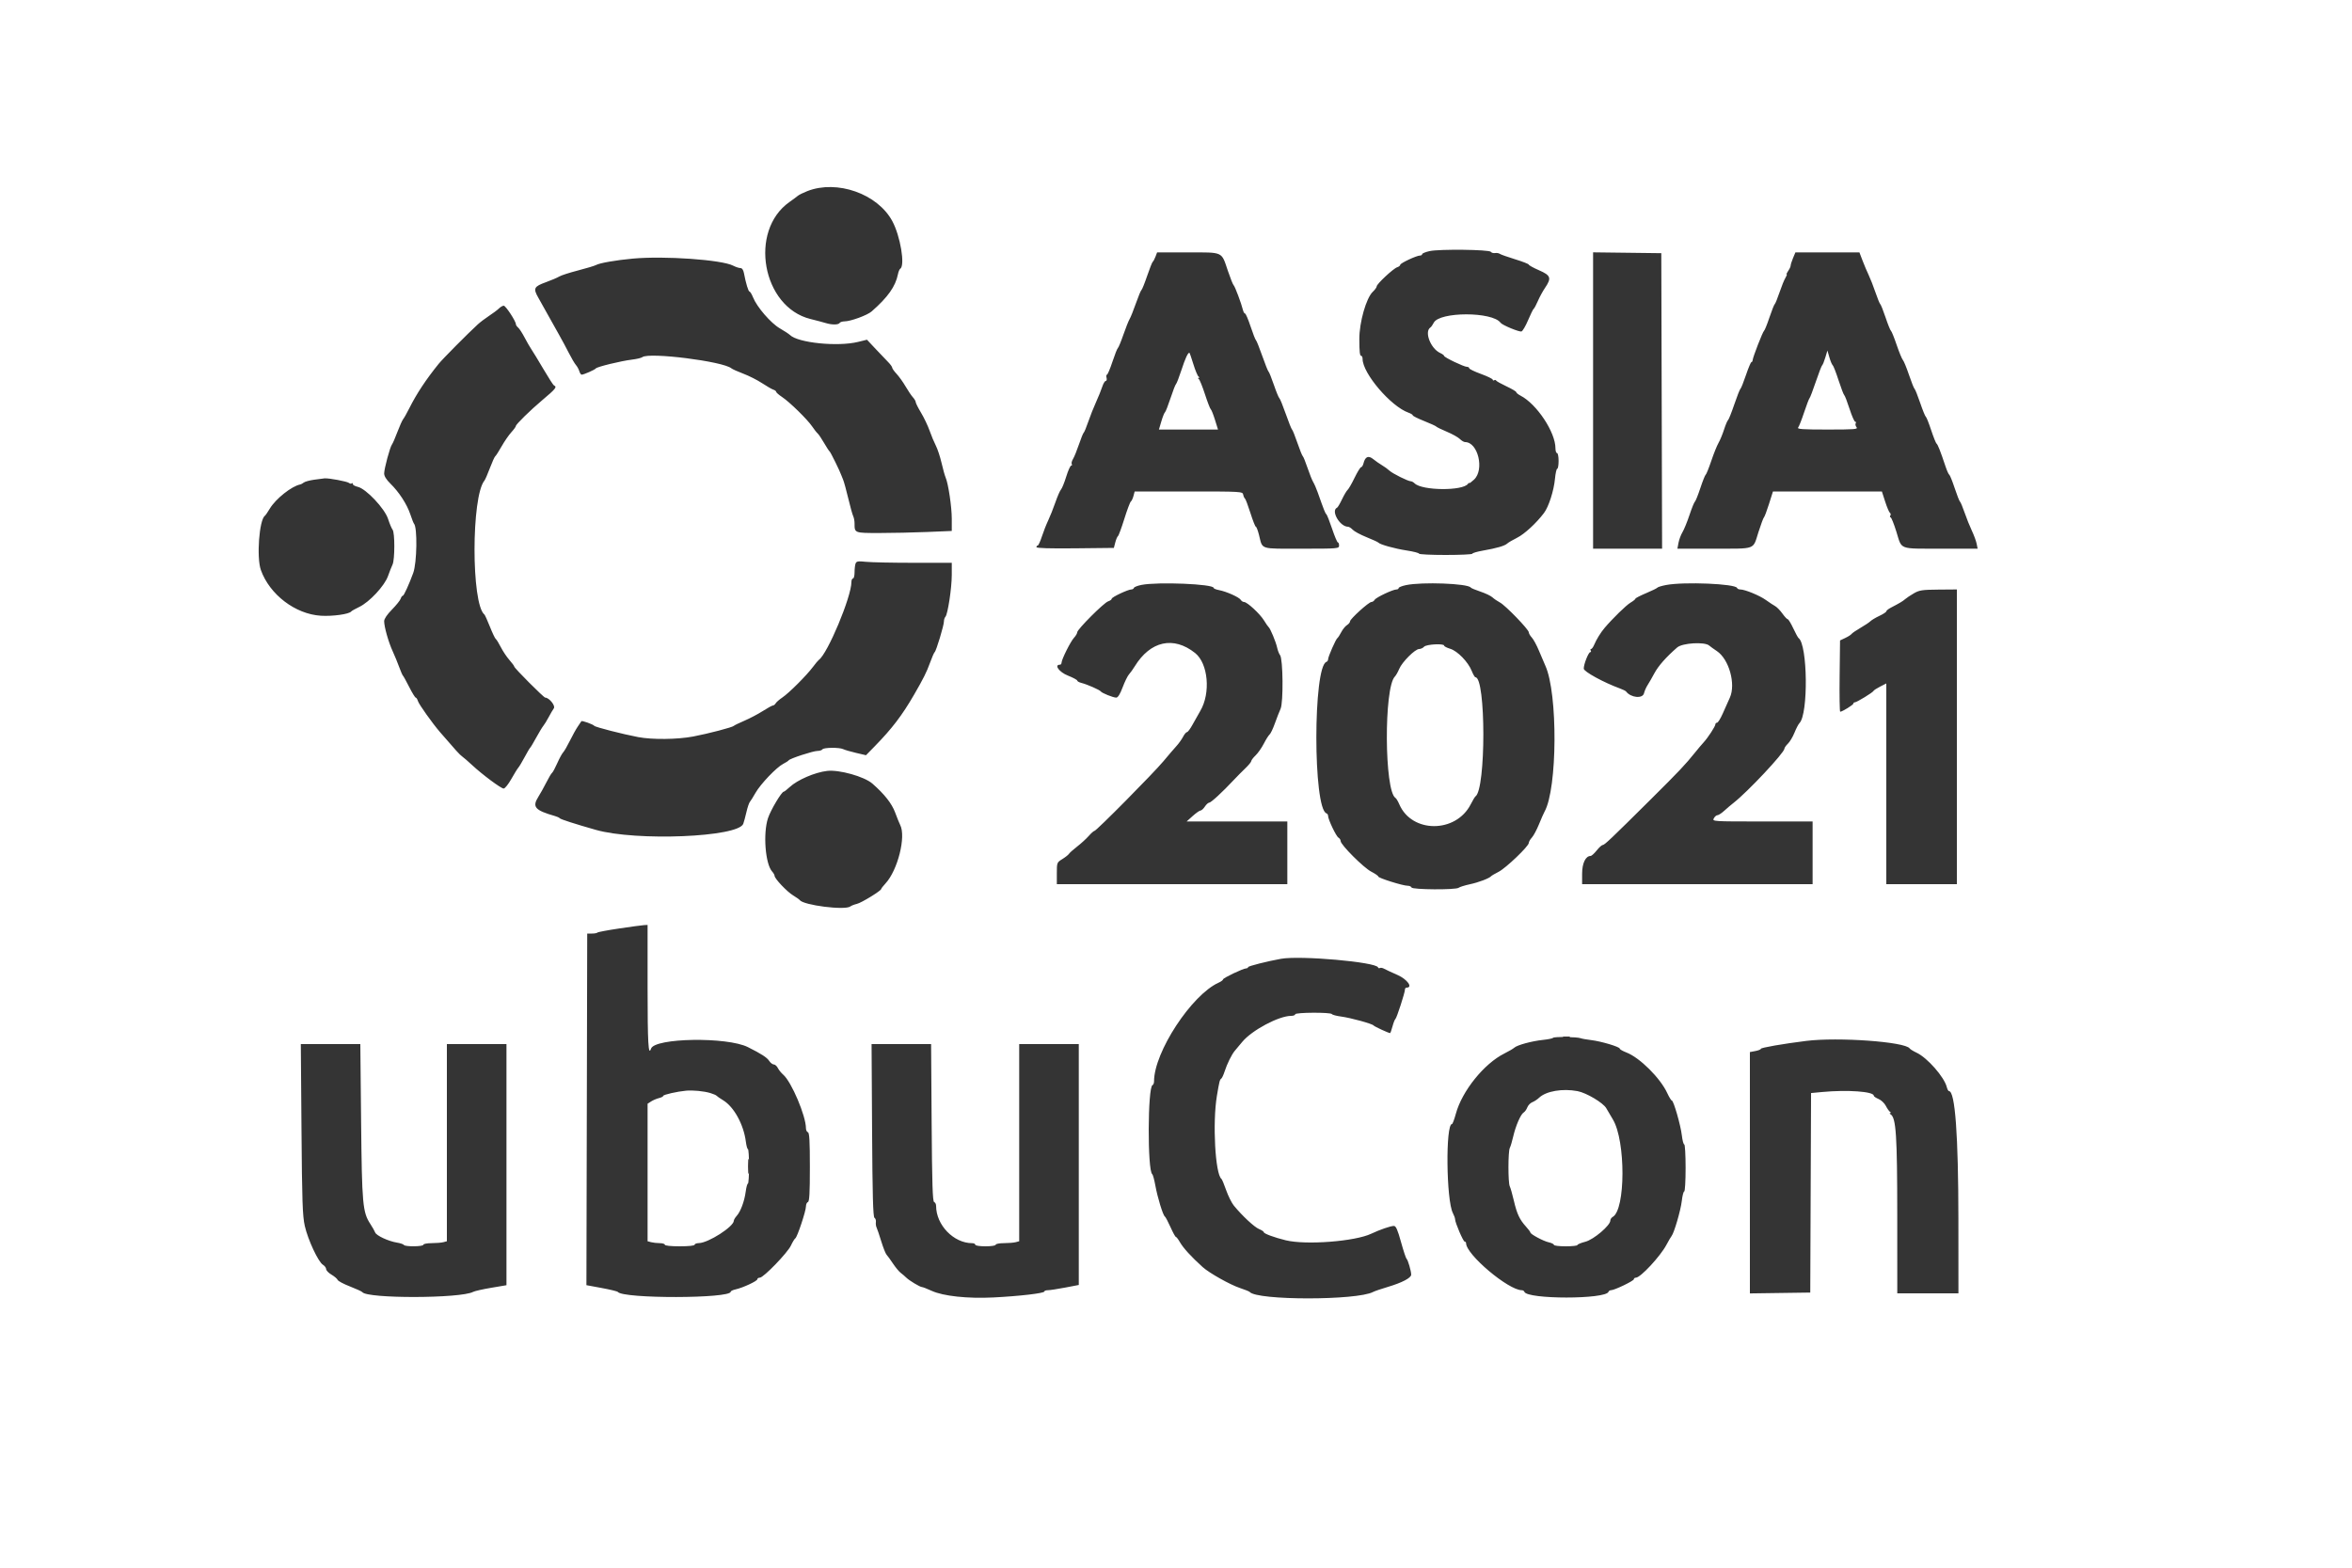 <svg xmlns="http://www.w3.org/2000/svg" xmlns:xlink="http://www.w3.org/1999/xlink" id="svg" width="400" height="266.667" version="1.1" viewBox="0 0 400 266.667"><g id="svgg"><path id="path0" fill="#343434" fill-rule="evenodd" stroke="none" d="M137.294 32.510 C 136.613 32.776,135.893 33.133,135.694 33.302 C 135.496 33.471,134.853 33.947,134.267 34.359 C 127.290 39.264,129.618 52.236,137.839 54.263 C 138.808 54.502,139.969 54.810,140.419 54.949 C 141.486 55.276,142.592 55.269,142.800 54.933 C 142.891 54.787,143.262 54.667,143.624 54.667 C 144.648 54.667,147.491 53.626,148.230 52.981 C 150.991 50.568,152.294 48.730,152.708 46.661 C 152.796 46.218,152.973 45.791,153.101 45.712 C 153.965 45.178,153.124 40.145,151.746 37.600 C 149.233 32.958,142.347 30.533,137.294 32.510 M243.133 42.712 C 242.437 42.866,241.867 43.098,241.867 43.229 C 241.867 43.360,241.702 43.467,241.500 43.467 C 240.911 43.467,238.133 44.769,238.133 45.045 C 238.133 45.184,237.901 45.371,237.617 45.461 C 236.963 45.669,234.133 48.308,234.133 48.710 C 234.133 48.875,233.832 49.293,233.464 49.639 C 232.354 50.680,231.170 54.839,231.179 57.667 C 231.185 59.879,231.260 60.533,231.505 60.533 C 231.631 60.533,231.733 60.770,231.733 61.059 C 231.733 63.507,236.543 69.140,239.533 70.194 C 239.937 70.336,240.267 70.541,240.267 70.650 C 240.267 70.759,241.137 71.194,242.200 71.616 C 243.263 72.038,244.193 72.464,244.267 72.562 C 244.340 72.660,245.153 73.056,246.073 73.443 C 246.992 73.829,247.982 74.382,248.273 74.673 C 248.563 74.963,248.965 75.200,249.166 75.200 C 251.359 75.200,252.484 79.902,250.692 81.577 C 250.238 82.001,249.865 82.269,249.863 82.174 C 249.860 82.078,249.770 82.130,249.663 82.290 C 248.823 83.531,241.841 83.476,240.581 82.219 C 240.387 82.025,240.099 81.867,239.940 81.867 C 239.472 81.867,236.811 80.542,236.294 80.052 C 236.031 79.803,235.468 79.394,235.042 79.143 C 234.615 78.892,233.942 78.423,233.546 78.100 C 232.723 77.431,232.175 77.666,231.888 78.811 C 231.797 79.172,231.615 79.467,231.484 79.467 C 231.352 79.467,230.852 80.277,230.372 81.267 C 229.892 82.257,229.358 83.187,229.184 83.333 C 229.011 83.480,228.584 84.200,228.235 84.933 C 227.886 85.667,227.509 86.307,227.397 86.357 C 226.283 86.850,227.859 89.598,229.256 89.600 C 229.434 89.600,229.794 89.829,230.056 90.110 C 230.319 90.390,231.373 90.958,232.400 91.372 C 233.427 91.786,234.327 92.198,234.400 92.287 C 234.678 92.623,237.174 93.322,239.213 93.634 C 240.379 93.813,241.333 94.058,241.333 94.179 C 241.333 94.301,243.373 94.400,245.867 94.400 C 248.360 94.400,250.400 94.304,250.400 94.188 C 250.400 94.071,251.210 93.833,252.200 93.659 C 254.563 93.244,255.902 92.854,256.331 92.457 C 256.523 92.279,257.277 91.837,258.007 91.474 C 259.255 90.854,261.275 88.995,262.581 87.264 C 263.387 86.197,264.261 83.472,264.451 81.437 C 264.539 80.500,264.713 79.733,264.839 79.733 C 264.964 79.733,265.067 79.133,265.067 78.400 C 265.067 77.667,264.947 77.067,264.800 77.067 C 264.653 77.067,264.533 76.703,264.533 76.258 C 264.533 73.522,261.363 68.737,258.600 67.301 C 258.197 67.091,257.867 66.825,257.867 66.709 C 257.867 66.593,257.117 66.146,256.200 65.716 C 255.283 65.285,254.493 64.843,254.444 64.732 C 254.395 64.621,254.245 64.598,254.111 64.681 C 253.976 64.764,253.867 64.720,253.867 64.585 C 253.867 64.449,252.967 64.010,251.867 63.609 C 250.767 63.207,249.867 62.771,249.867 62.640 C 249.867 62.508,249.692 62.400,249.479 62.400 C 248.967 62.400,245.600 60.787,245.600 60.542 C 245.600 60.438,245.304 60.217,244.942 60.052 C 243.305 59.307,242.190 56.412,243.266 55.703 C 243.403 55.613,243.656 55.255,243.829 54.909 C 244.783 52.995,253.842 52.992,255.200 54.905 C 255.483 55.304,258.408 56.514,258.761 56.378 C 258.966 56.299,259.471 55.432,259.884 54.451 C 260.296 53.470,260.724 52.604,260.833 52.528 C 260.943 52.452,261.264 51.852,261.546 51.195 C 261.827 50.538,262.375 49.533,262.762 48.963 C 263.898 47.290,263.746 46.847,261.733 45.970 C 260.780 45.554,260.000 45.125,260.000 45.016 C 260.000 44.907,258.950 44.495,257.667 44.101 C 256.383 43.708,255.209 43.291,255.058 43.175 C 254.906 43.059,254.546 43.000,254.258 43.044 C 253.969 43.088,253.650 42.995,253.547 42.836 C 253.297 42.447,244.797 42.346,243.133 42.712 M196.510 43.661 C 196.358 44.062,196.150 44.452,196.047 44.528 C 195.945 44.604,195.515 45.687,195.092 46.933 C 194.668 48.180,194.233 49.260,194.125 49.333 C 194.017 49.407,193.592 50.427,193.182 51.600 C 192.771 52.773,192.290 53.973,192.113 54.267 C 191.936 54.560,191.458 55.760,191.051 56.933 C 190.645 58.107,190.223 59.127,190.115 59.200 C 190.006 59.274,189.590 60.324,189.190 61.534 C 188.790 62.743,188.370 63.733,188.256 63.733 C 188.143 63.733,188.113 63.973,188.189 64.267 C 188.266 64.560,188.204 64.800,188.052 64.800 C 187.899 64.800,187.630 65.250,187.453 65.800 C 187.275 66.350,186.802 67.520,186.401 68.400 C 185.999 69.280,185.405 70.779,185.080 71.731 C 184.755 72.683,184.407 73.523,184.306 73.598 C 184.206 73.672,183.840 74.573,183.493 75.600 C 183.146 76.627,182.694 77.740,182.487 78.074 C 182.280 78.408,182.183 78.798,182.271 78.941 C 182.359 79.083,182.314 79.200,182.171 79.200 C 182.028 79.200,181.650 80.042,181.332 81.071 C 181.013 82.100,180.612 83.090,180.440 83.271 C 180.268 83.452,179.837 84.440,179.482 85.467 C 179.126 86.493,178.577 87.873,178.262 88.533 C 177.946 89.193,177.463 90.423,177.189 91.267 C 176.914 92.110,176.594 92.800,176.478 92.800 C 176.362 92.800,176.267 92.922,176.267 93.071 C 176.267 93.250,178.517 93.318,182.850 93.271 L 189.433 93.200 189.675 92.267 C 189.808 91.754,190.011 91.274,190.126 91.200 C 190.241 91.127,190.729 89.807,191.210 88.267 C 191.691 86.727,192.190 85.396,192.320 85.311 C 192.450 85.225,192.649 84.805,192.764 84.377 L 192.972 83.600 202.149 83.600 C 211.115 83.600,211.328 83.612,211.427 84.133 C 211.483 84.427,211.616 84.727,211.724 84.800 C 211.831 84.873,212.251 85.983,212.658 87.267 C 213.064 88.550,213.479 89.600,213.581 89.600 C 213.683 89.600,213.924 90.230,214.118 91.000 C 214.755 93.537,214.124 93.333,221.343 93.333 C 227.556 93.333,227.733 93.318,227.733 92.800 C 227.733 92.507,227.642 92.267,227.530 92.267 C 227.418 92.267,226.974 91.217,226.543 89.933 C 226.112 88.650,225.673 87.539,225.567 87.464 C 225.388 87.337,225.184 86.822,224.096 83.747 C 223.865 83.095,223.525 82.315,223.340 82.014 C 223.155 81.713,222.720 80.627,222.374 79.600 C 222.027 78.573,221.661 77.672,221.560 77.597 C 221.459 77.523,221.047 76.503,220.645 75.331 C 220.244 74.159,219.834 73.140,219.734 73.067 C 219.635 72.993,219.155 71.793,218.667 70.400 C 218.179 69.007,217.689 67.806,217.578 67.731 C 217.467 67.656,217.047 66.636,216.645 65.464 C 216.244 64.292,215.834 63.273,215.734 63.200 C 215.635 63.127,215.155 61.927,214.667 60.533 C 214.179 59.140,213.697 57.940,213.596 57.867 C 213.495 57.793,213.085 56.743,212.684 55.533 C 212.284 54.323,211.860 53.333,211.743 53.333 C 211.625 53.333,211.464 53.063,211.386 52.733 C 211.125 51.640,210.010 48.669,209.804 48.518 C 209.692 48.436,209.248 47.325,208.816 46.048 C 207.697 42.737,208.126 42.933,202.012 42.933 L 196.787 42.933 196.510 43.661 M270.933 68.128 L 270.933 93.333 276.801 93.333 L 282.669 93.333 282.601 68.200 L 282.533 43.067 276.733 42.995 L 270.933 42.923 270.933 68.128 M304.937 43.899 C 304.715 44.430,304.533 45.004,304.533 45.173 C 304.533 45.343,304.347 45.748,304.118 46.074 C 303.890 46.400,303.773 46.667,303.858 46.667 C 303.943 46.667,303.845 46.937,303.641 47.267 C 303.437 47.597,302.987 48.707,302.640 49.733 C 302.294 50.760,301.926 51.662,301.824 51.737 C 301.722 51.813,301.317 52.833,300.924 54.004 C 300.532 55.175,300.121 56.193,300.011 56.267 C 299.787 56.417,298.102 60.750,298.067 61.267 C 298.055 61.450,297.961 61.600,297.859 61.600 C 297.758 61.600,297.340 62.590,296.931 63.800 C 296.522 65.010,296.102 66.060,295.996 66.133 C 295.891 66.207,295.418 67.406,294.945 68.799 C 294.472 70.192,293.994 71.392,293.882 71.466 C 293.770 71.540,293.466 72.260,293.206 73.067 C 292.947 73.873,292.524 74.893,292.267 75.333 C 292.009 75.773,291.454 77.153,291.033 78.400 C 290.611 79.647,290.184 80.704,290.083 80.750 C 289.982 80.796,289.574 81.816,289.177 83.017 C 288.779 84.218,288.360 85.262,288.246 85.337 C 288.132 85.413,287.719 86.433,287.328 87.604 C 286.937 88.775,286.398 90.093,286.131 90.533 C 285.864 90.973,285.561 91.783,285.459 92.333 L 285.274 93.333 291.504 93.329 C 298.749 93.325,298.079 93.573,299.049 90.533 C 299.470 89.213,299.896 88.073,299.994 88.000 C 300.092 87.927,300.476 86.907,300.848 85.733 L 301.523 83.600 310.786 83.600 L 320.048 83.600 320.609 85.333 C 320.917 86.287,321.281 87.143,321.419 87.237 C 321.556 87.330,321.586 87.540,321.485 87.704 C 321.384 87.867,321.404 88.000,321.529 88.000 C 321.654 88.000,322.100 89.110,322.520 90.467 C 323.483 93.575,322.818 93.324,330.100 93.329 L 336.333 93.333 336.164 92.487 C 336.071 92.021,335.705 91.028,335.351 90.279 C 334.996 89.530,334.440 88.141,334.114 87.192 C 333.788 86.243,333.437 85.407,333.334 85.333 C 333.230 85.260,332.821 84.218,332.423 83.017 C 332.026 81.816,331.613 80.796,331.506 80.750 C 331.399 80.704,331.112 80.067,330.868 79.333 C 330.012 76.766,329.557 75.605,329.352 75.470 C 329.239 75.395,328.821 74.351,328.423 73.150 C 328.026 71.949,327.618 70.929,327.517 70.883 C 327.416 70.838,326.986 69.780,326.561 68.533 C 326.136 67.287,325.704 66.207,325.600 66.133 C 325.497 66.060,325.073 64.998,324.659 63.772 C 324.245 62.547,323.777 61.407,323.619 61.239 C 323.461 61.071,322.984 59.913,322.560 58.667 C 322.136 57.420,321.699 56.340,321.589 56.267 C 321.479 56.193,321.068 55.175,320.676 54.004 C 320.283 52.833,319.878 51.813,319.776 51.737 C 319.674 51.662,319.304 50.760,318.955 49.733 C 318.606 48.707,318.090 47.387,317.808 46.800 C 317.526 46.213,317.056 45.103,316.762 44.333 L 316.228 42.933 310.784 42.933 L 305.340 42.933 304.937 43.899 M107.600 43.991 C 104.753 44.253,101.975 44.739,101.368 45.080 C 101.129 45.215,99.756 45.629,98.317 46.001 C 96.878 46.372,95.438 46.837,95.117 47.034 C 94.796 47.230,93.772 47.667,92.842 48.004 C 90.798 48.745,90.648 49.048,91.547 50.635 C 91.930 51.312,92.699 52.685,93.255 53.686 C 93.812 54.686,94.651 56.186,95.121 57.019 C 95.591 57.852,96.331 59.233,96.766 60.088 C 97.201 60.943,97.732 61.843,97.947 62.088 C 98.161 62.333,98.419 62.803,98.520 63.133 C 98.620 63.463,98.800 63.733,98.919 63.733 C 99.275 63.733,101.190 62.889,101.333 62.669 C 101.510 62.398,105.610 61.398,107.467 61.173 C 108.273 61.076,109.074 60.885,109.245 60.750 C 110.350 59.878,122.946 61.460,124.380 62.650 C 124.561 62.800,125.481 63.214,126.425 63.569 C 127.369 63.924,128.799 64.648,129.602 65.177 C 130.405 65.705,131.273 66.205,131.531 66.287 C 131.789 66.369,132.000 66.532,132.000 66.649 C 132.000 66.766,132.450 67.161,133.000 67.527 C 134.289 68.383,137.301 71.330,138.117 72.533 C 138.465 73.047,138.890 73.587,139.061 73.733 C 139.232 73.880,139.718 74.600,140.140 75.333 C 140.562 76.067,140.996 76.729,141.104 76.806 C 141.258 76.914,142.861 80.177,143.067 80.800 C 143.092 80.873,143.236 81.233,143.388 81.600 C 143.541 81.967,143.936 83.407,144.268 84.800 C 144.599 86.193,144.975 87.542,145.102 87.796 C 145.229 88.051,145.333 88.611,145.333 89.041 C 145.333 90.680,145.298 90.667,149.562 90.666 C 151.710 90.665,155.357 90.587,157.667 90.491 L 161.867 90.317 161.867 88.254 C 161.867 86.214,161.271 82.230,160.812 81.200 C 160.681 80.907,160.372 79.797,160.125 78.733 C 159.878 77.670,159.442 76.350,159.156 75.800 C 158.871 75.250,158.393 74.108,158.096 73.262 C 157.798 72.416,157.145 71.043,156.644 70.211 C 156.143 69.379,155.733 68.564,155.733 68.399 C 155.733 68.235,155.520 67.868,155.259 67.584 C 154.998 67.299,154.436 66.467,154.009 65.733 C 153.583 65.000,152.897 64.040,152.485 63.600 C 152.073 63.160,151.735 62.685,151.735 62.543 C 151.734 62.402,151.433 61.982,151.066 61.610 C 150.699 61.238,149.734 60.225,148.922 59.360 L 147.446 57.787 145.923 58.160 C 142.466 59.008,135.717 58.323,134.350 56.986 C 134.157 56.798,133.382 56.289,132.626 55.855 C 131.115 54.988,128.734 52.237,128.077 50.600 C 127.856 50.050,127.584 49.600,127.472 49.600 C 127.275 49.600,126.855 48.217,126.522 46.467 C 126.415 45.902,126.203 45.599,125.912 45.598 C 125.667 45.597,125.118 45.415,124.692 45.193 C 122.751 44.181,112.992 43.494,107.600 43.991 M84.859 52.467 C 84.599 52.723,83.850 53.284,83.196 53.712 C 82.542 54.141,81.669 54.801,81.256 55.179 C 79.554 56.740,75.282 61.048,74.600 61.892 C 72.459 64.540,70.845 66.980,69.632 69.402 C 69.208 70.246,68.731 71.096,68.570 71.290 C 68.409 71.483,67.965 72.473,67.582 73.488 C 67.200 74.503,66.786 75.456,66.662 75.606 C 66.338 75.996,65.333 79.728,65.333 80.541 C 65.333 80.985,65.699 81.582,66.378 82.246 C 67.856 83.689,69.200 85.755,69.775 87.467 C 70.045 88.273,70.327 88.993,70.400 89.067 C 71.007 89.674,70.918 95.710,70.275 97.467 C 69.561 99.419,68.688 101.333,68.511 101.333 C 68.397 101.333,68.230 101.561,68.142 101.840 C 68.053 102.119,67.385 102.952,66.657 103.692 C 65.828 104.534,65.333 105.271,65.333 105.662 C 65.333 106.625,66.067 109.222,66.772 110.754 C 67.120 111.513,67.623 112.733,67.889 113.467 C 68.155 114.200,68.443 114.860,68.529 114.933 C 68.615 115.007,69.096 115.877,69.597 116.867 C 70.099 117.857,70.597 118.667,70.703 118.667 C 70.810 118.667,70.981 118.937,71.083 119.267 C 71.256 119.827,73.538 123.034,74.831 124.533 C 77.534 127.667,78.194 128.392,78.600 128.677 C 78.857 128.857,79.607 129.507,80.267 130.121 C 82.039 131.771,85.213 134.133,85.657 134.133 C 85.869 134.133,86.454 133.405,86.955 132.515 C 87.456 131.625,87.994 130.755,88.149 130.582 C 88.305 130.408,88.785 129.607,89.216 128.800 C 89.647 127.993,90.072 127.273,90.160 127.200 C 90.248 127.127,90.714 126.347,91.194 125.467 C 91.675 124.587,92.219 123.687,92.403 123.467 C 92.587 123.247,92.993 122.587,93.305 122.000 C 93.617 121.413,94.017 120.729,94.193 120.480 C 94.500 120.046,93.388 118.668,92.729 118.667 C 92.475 118.667,87.468 113.648,87.462 113.388 C 87.460 113.285,87.087 112.780,86.634 112.267 C 86.181 111.753,85.525 110.772,85.177 110.086 C 84.829 109.399,84.443 108.776,84.320 108.699 C 84.197 108.623,83.748 107.685,83.323 106.614 C 82.897 105.543,82.475 104.607,82.384 104.533 C 80.137 102.727,80.144 84.452,82.392 81.743 C 82.518 81.591,82.936 80.631,83.320 79.610 C 83.704 78.589,84.113 77.689,84.227 77.610 C 84.342 77.531,84.830 76.771,85.311 75.920 C 85.793 75.069,86.535 73.993,86.961 73.527 C 87.386 73.062,87.733 72.583,87.733 72.462 C 87.733 72.186,90.232 69.739,92.219 68.070 C 94.538 66.120,94.780 65.813,94.200 65.556 C 94.090 65.507,93.293 64.267,92.430 62.800 C 91.566 61.333,90.649 59.825,90.391 59.449 C 90.134 59.072,89.602 58.150,89.209 57.399 C 88.816 56.648,88.324 55.891,88.114 55.717 C 87.905 55.544,87.733 55.285,87.733 55.142 C 87.733 54.636,86.003 52.000,85.671 52.000 C 85.485 52.000,85.120 52.210,84.859 52.467 M311.678 62.116 C 311.797 62.199,312.244 63.347,312.673 64.667 C 313.101 65.987,313.539 67.130,313.645 67.207 C 313.752 67.284,314.157 68.334,314.546 69.540 C 314.935 70.747,315.369 71.733,315.509 71.733 C 315.650 71.733,315.687 71.859,315.593 72.012 C 315.498 72.165,315.566 72.465,315.743 72.678 C 316.023 73.016,315.380 73.067,310.800 73.067 C 306.622 73.067,305.590 72.998,305.804 72.733 C 305.953 72.550,306.413 71.380,306.827 70.133 C 307.242 68.887,307.654 67.807,307.744 67.733 C 307.834 67.660,308.314 66.400,308.811 64.933 C 309.307 63.467,309.795 62.207,309.894 62.133 C 309.993 62.060,310.234 61.466,310.429 60.812 L 310.784 59.625 311.123 60.795 C 311.309 61.439,311.559 62.033,311.678 62.116 M202.950 61.933 C 203.277 62.997,203.677 63.955,203.839 64.063 C 204.009 64.176,204.021 64.262,203.867 64.267 C 203.695 64.272,203.698 64.345,203.874 64.471 C 204.025 64.579,204.499 65.747,204.927 67.067 C 205.356 68.387,205.798 69.531,205.909 69.609 C 206.021 69.688,206.345 70.498,206.628 71.409 L 207.144 73.067 202.120 73.067 L 197.095 73.067 197.510 71.667 C 197.738 70.897,198.014 70.207,198.123 70.133 C 198.232 70.060,198.656 68.980,199.067 67.733 C 199.477 66.487,199.897 65.407,200.000 65.333 C 200.103 65.260,200.521 64.180,200.929 62.933 C 201.581 60.943,202.014 60.000,202.277 60.000 C 202.320 60.000,202.623 60.870,202.950 61.933 M53.395 81.605 C 52.622 81.717,51.842 81.932,51.662 82.082 C 51.481 82.232,51.213 82.378,51.067 82.406 C 49.608 82.686,46.886 84.848,45.886 86.518 C 45.531 87.113,45.155 87.660,45.051 87.733 C 44.081 88.420,43.607 94.831,44.368 96.966 C 45.854 101.136,50.223 104.465,54.564 104.736 C 56.578 104.861,59.395 104.466,59.733 104.010 C 59.807 103.911,60.420 103.565,61.097 103.242 C 62.826 102.416,65.392 99.663,65.983 98.000 C 66.243 97.267,66.594 96.378,66.762 96.026 C 67.156 95.196,67.162 90.601,66.769 90.108 C 66.605 89.902,66.257 89.073,65.997 88.267 C 65.421 86.486,62.234 83.115,60.835 82.808 C 60.376 82.707,60.000 82.494,60.000 82.334 C 60.000 82.175,59.921 82.123,59.825 82.220 C 59.728 82.316,59.514 82.283,59.349 82.146 C 59.045 81.894,55.936 81.311,55.200 81.369 C 54.980 81.386,54.168 81.492,53.395 81.605 M145.508 95.855 C 145.412 96.105,145.333 96.780,145.333 97.355 C 145.333 97.930,145.213 98.400,145.067 98.400 C 144.920 98.400,144.800 98.670,144.800 99.000 C 144.799 101.526,140.744 111.213,139.253 112.251 C 139.135 112.333,138.685 112.873,138.253 113.450 C 137.160 114.910,134.199 117.872,133.071 118.632 C 132.555 118.980,132.037 119.430,131.920 119.632 C 131.803 119.835,131.595 120.000,131.459 120.000 C 131.322 120.000,130.549 120.423,129.741 120.940 C 128.933 121.457,127.521 122.201,126.603 122.594 C 125.685 122.987,124.873 123.381,124.800 123.469 C 124.598 123.711,120.427 124.804,117.867 125.285 C 115.167 125.792,110.939 125.835,108.533 125.381 C 105.931 124.889,101.218 123.680,101.067 123.464 C 100.891 123.216,98.968 122.530,98.872 122.682 C 98.832 122.747,98.553 123.160,98.254 123.600 C 97.954 124.040,97.355 125.120,96.922 126.000 C 96.489 126.880,95.975 127.768,95.780 127.974 C 95.584 128.179,95.129 129.015,94.768 129.831 C 94.407 130.647,94.012 131.379,93.891 131.458 C 93.769 131.536,93.338 132.258,92.932 133.063 C 92.526 133.868,91.910 134.975,91.564 135.524 C 90.467 137.261,90.959 137.832,94.400 138.815 C 94.767 138.919,95.127 139.088,95.200 139.190 C 95.324 139.361,97.821 140.164,101.333 141.162 C 108.214 143.117,125.546 142.406,126.405 140.133 C 126.516 139.840,126.757 138.947,126.941 138.148 C 127.125 137.350,127.387 136.570,127.522 136.415 C 127.657 136.260,128.090 135.566,128.484 134.872 C 129.337 133.368,132.053 130.522,133.190 129.940 C 133.636 129.712,134.060 129.438,134.133 129.332 C 134.347 129.021,138.292 127.733,139.029 127.733 C 139.399 127.733,139.776 127.613,139.867 127.467 C 140.069 127.139,142.766 127.113,143.404 127.432 C 143.658 127.560,144.634 127.844,145.571 128.065 L 147.276 128.465 148.771 126.935 C 151.712 123.928,153.422 121.684,155.464 118.154 C 157.039 115.432,157.594 114.321,158.142 112.800 C 158.485 111.847,158.851 111.007,158.955 110.933 C 159.211 110.753,160.533 106.373,160.533 105.706 C 160.533 105.413,160.645 105.059,160.782 104.920 C 161.184 104.510,161.865 100.038,161.866 97.800 L 161.867 95.733 155.372 95.733 C 151.801 95.733,148.159 95.658,147.281 95.566 C 145.924 95.425,145.657 95.468,145.508 95.855 M194.134 99.493 C 193.475 99.622,192.895 99.849,192.845 99.997 C 192.796 100.145,192.600 100.267,192.411 100.267 C 191.838 100.267,189.067 101.575,189.067 101.845 C 189.067 101.984,188.797 102.182,188.467 102.286 C 187.749 102.511,183.200 107.062,183.200 107.555 C 183.200 107.744,182.954 108.163,182.654 108.485 C 182.066 109.116,180.534 112.186,180.534 112.733 C 180.533 112.917,180.413 113.067,180.267 113.067 C 179.216 113.067,180.127 114.326,181.600 114.911 C 182.480 115.261,183.200 115.647,183.200 115.768 C 183.200 115.890,183.530 116.072,183.933 116.173 C 184.887 116.412,187.029 117.352,187.200 117.608 C 187.391 117.893,189.318 118.667,189.833 118.665 C 190.122 118.664,190.486 118.082,190.922 116.922 C 191.283 115.965,191.767 114.975,191.997 114.724 C 192.228 114.472,192.676 113.847,192.992 113.333 C 195.646 109.023,199.582 108.157,203.246 111.077 C 205.476 112.854,205.926 117.890,204.128 120.933 C 203.781 121.520,203.188 122.570,202.811 123.267 C 202.433 123.963,202.009 124.533,201.869 124.533 C 201.729 124.533,201.429 124.891,201.202 125.329 C 200.976 125.766,200.463 126.483,200.062 126.921 C 199.661 127.359,198.673 128.512,197.867 129.481 C 196.180 131.508,186.455 141.333,186.135 141.333 C 186.018 141.333,185.578 141.723,185.157 142.200 C 184.736 142.677,183.853 143.483,183.196 143.993 C 182.538 144.502,181.909 145.063,181.798 145.239 C 181.687 145.415,181.177 145.818,180.665 146.134 C 179.746 146.702,179.733 146.735,179.733 148.555 L 179.733 150.400 199.333 150.400 L 218.933 150.400 218.933 145.067 L 218.933 139.733 210.371 139.733 L 201.808 139.733 202.837 138.806 C 203.403 138.296,204.003 137.876,204.169 137.873 C 204.336 137.869,204.669 137.567,204.909 137.200 C 205.149 136.833,205.482 136.533,205.649 136.533 C 205.949 136.533,207.911 134.722,209.818 132.685 C 210.358 132.108,211.250 131.205,211.800 130.679 C 212.350 130.152,212.800 129.604,212.800 129.460 C 212.800 129.316,213.130 128.883,213.533 128.497 C 213.937 128.111,214.567 127.212,214.933 126.498 C 215.300 125.785,215.744 125.081,215.920 124.934 C 216.095 124.787,216.496 123.947,216.810 123.067 C 217.123 122.187,217.562 121.062,217.785 120.567 C 218.276 119.476,218.204 112.067,217.697 111.440 C 217.531 111.235,217.309 110.664,217.203 110.172 C 216.996 109.201,216.033 106.882,215.748 106.667 C 215.651 106.593,215.301 106.087,214.969 105.541 C 214.288 104.420,212.106 102.400,211.576 102.400 C 211.384 102.400,211.131 102.237,211.013 102.037 C 210.752 101.592,208.576 100.616,207.322 100.380 C 206.815 100.285,206.400 100.115,206.400 100.003 C 206.400 99.339,196.929 98.946,194.134 99.493 M239.133 99.527 C 238.437 99.672,237.867 99.898,237.867 100.029 C 237.867 100.160,237.702 100.267,237.500 100.267 C 236.883 100.267,234.014 101.625,233.787 102.025 C 233.669 102.231,233.420 102.400,233.232 102.400 C 232.784 102.400,229.600 105.286,229.600 105.692 C 229.600 105.864,229.364 106.153,229.075 106.333 C 228.786 106.513,228.350 107.052,228.105 107.530 C 227.859 108.009,227.567 108.460,227.455 108.533 C 227.184 108.711,225.867 111.706,225.867 112.144 C 225.867 112.334,225.743 112.530,225.591 112.581 C 223.295 113.346,223.296 137.588,225.593 138.353 C 225.743 138.403,225.867 138.600,225.867 138.789 C 225.867 139.389,227.233 142.257,227.625 142.480 C 227.831 142.597,228.000 142.862,228.000 143.067 C 228.000 143.693,231.907 147.602,233.194 148.264 C 233.857 148.605,234.400 148.981,234.400 149.100 C 234.400 149.356,238.576 150.667,239.392 150.667 C 239.702 150.667,240.000 150.801,240.055 150.964 C 240.181 151.342,247.572 151.390,248.060 151.015 C 248.247 150.872,249.116 150.600,249.992 150.412 C 251.496 150.088,253.306 149.397,253.600 149.036 C 253.673 148.946,254.241 148.614,254.862 148.299 C 256.101 147.671,260.000 143.940,260.000 143.383 C 260.000 143.191,260.233 142.783,260.519 142.477 C 260.804 142.171,261.347 141.158,261.725 140.227 C 262.104 139.295,262.533 138.321,262.679 138.062 C 264.868 134.169,264.956 117.932,262.813 113.233 C 262.604 112.775,262.119 111.638,261.735 110.706 C 261.351 109.775,260.804 108.762,260.519 108.456 C 260.233 108.150,260.000 107.746,260.000 107.559 C 260.000 107.082,256.030 102.977,255.092 102.484 C 254.666 102.260,254.093 101.868,253.819 101.613 C 253.545 101.358,252.634 100.921,251.794 100.642 C 250.954 100.364,250.200 100.046,250.120 99.938 C 249.608 99.249,241.857 98.959,239.133 99.527 M283.339 99.513 C 282.609 99.652,281.949 99.853,281.872 99.959 C 281.796 100.064,280.923 100.491,279.933 100.906 C 278.943 101.321,278.133 101.741,278.133 101.839 C 278.133 101.938,277.757 102.241,277.296 102.513 C 276.562 102.947,274.259 105.194,272.875 106.827 C 272.228 107.591,271.492 108.783,271.123 109.667 C 270.954 110.070,270.716 110.400,270.592 110.400 C 270.469 110.400,270.443 110.520,270.533 110.667 C 270.624 110.813,270.587 110.933,270.452 110.933 C 270.150 110.933,269.329 113.020,269.346 113.742 C 269.358 114.247,272.729 116.093,275.467 117.095 C 275.980 117.283,276.460 117.516,276.533 117.614 C 277.335 118.684,279.353 118.895,279.589 117.933 C 279.688 117.530,279.965 116.900,280.204 116.533 C 280.443 116.167,280.965 115.258,281.363 114.515 C 282.034 113.263,283.361 111.761,285.234 110.135 C 286.118 109.367,289.897 109.138,290.673 109.805 C 290.890 109.990,291.472 110.410,291.968 110.738 C 294.051 112.115,295.241 116.366,294.190 118.677 C 293.893 119.331,293.345 120.557,292.973 121.400 C 292.601 122.243,292.169 122.933,292.015 122.933 C 291.860 122.933,291.733 123.056,291.733 123.206 C 291.733 123.540,290.461 125.494,289.733 126.278 C 289.440 126.593,288.780 127.375,288.267 128.015 C 286.618 130.069,285.557 131.191,280.800 135.916 C 273.929 142.740,272.884 143.733,272.572 143.733 C 272.417 143.733,271.954 144.153,271.545 144.667 C 271.135 145.180,270.671 145.600,270.513 145.600 C 269.660 145.600,269.067 146.839,269.067 148.617 L 269.067 150.400 288.667 150.400 L 308.267 150.400 308.267 145.067 L 308.267 139.733 299.724 139.733 C 291.264 139.733,291.184 139.728,291.467 139.200 C 291.624 138.907,291.901 138.667,292.083 138.667 C 292.265 138.667,292.786 138.327,293.240 137.913 C 293.694 137.498,294.410 136.890,294.833 136.561 C 297.219 134.700,303.460 128.046,303.471 127.351 C 303.474 127.194,303.744 126.809,304.071 126.493 C 304.399 126.178,304.900 125.338,305.185 124.627 C 305.470 123.915,305.852 123.183,306.034 122.999 C 307.557 121.457,307.428 109.641,305.876 108.533 C 305.773 108.460,305.365 107.710,304.970 106.867 C 304.575 106.023,304.154 105.333,304.035 105.333 C 303.916 105.333,303.510 104.900,303.133 104.370 C 302.756 103.840,302.200 103.270,301.898 103.103 C 301.596 102.936,300.884 102.466,300.315 102.058 C 299.249 101.294,296.751 100.267,295.959 100.267 C 295.713 100.267,295.471 100.153,295.422 100.015 C 295.168 99.295,286.391 98.931,283.339 99.513 M325.467 100.938 C 324.880 101.280,324.224 101.719,324.008 101.913 C 323.631 102.254,323.096 102.573,321.533 103.389 C 321.130 103.600,320.800 103.870,320.800 103.990 C 320.800 104.110,320.275 104.455,319.633 104.756 C 318.992 105.058,318.302 105.469,318.100 105.670 C 317.898 105.871,317.133 106.381,316.400 106.805 C 315.667 107.228,314.985 107.693,314.886 107.838 C 314.787 107.983,314.307 108.290,313.820 108.520 L 312.933 108.938 312.862 115.002 C 312.822 118.338,312.866 121.067,312.959 121.067 C 313.300 121.067,315.200 119.895,315.200 119.684 C 315.200 119.565,315.312 119.467,315.449 119.467 C 315.772 119.467,318.505 117.797,318.625 117.526 C 318.675 117.412,319.185 117.080,319.758 116.787 L 320.800 116.256 320.800 133.328 L 320.800 150.400 326.800 150.400 L 332.800 150.400 332.800 125.333 L 332.800 100.267 329.667 100.292 C 326.895 100.314,326.410 100.389,325.467 100.938 M245.600 109.824 C 245.600 109.948,246.065 110.188,246.633 110.359 C 247.872 110.730,249.680 112.591,250.295 114.127 C 250.531 114.717,250.812 115.200,250.919 115.200 C 252.711 115.200,252.724 134.242,250.933 135.467 C 250.826 135.540,250.464 136.140,250.130 136.800 C 247.615 141.760,240.094 141.765,237.975 136.809 C 237.757 136.301,237.465 135.815,237.326 135.728 C 235.430 134.557,235.344 116.961,237.224 115.081 C 237.409 114.896,237.742 114.309,237.964 113.778 C 238.456 112.601,240.660 110.400,241.347 110.400 C 241.621 110.400,242.000 110.225,242.189 110.010 C 242.562 109.588,245.600 109.422,245.600 109.824 M140.667 131.134 C 138.583 131.374,135.600 132.665,134.289 133.894 C 133.837 134.317,133.388 134.665,133.293 134.665 C 132.926 134.668,131.064 137.796,130.610 139.173 C 129.750 141.779,130.153 146.963,131.316 148.248 C 131.546 148.501,131.733 148.832,131.733 148.983 C 131.733 149.452,133.830 151.668,134.874 152.302 C 135.420 152.634,135.928 152.992,136.003 153.099 C 136.629 153.987,143.731 154.884,144.619 154.187 C 144.792 154.051,145.293 153.855,145.733 153.752 C 146.520 153.567,149.867 151.511,149.867 151.213 C 149.867 151.130,150.196 150.706,150.598 150.272 C 152.674 148.034,154.114 142.295,153.093 140.330 C 152.960 140.075,152.572 139.116,152.231 138.200 C 151.658 136.664,150.415 135.086,148.367 133.295 C 146.992 132.092,142.730 130.896,140.667 131.134 M105.333 157.931 C 103.353 158.225,101.673 158.541,101.600 158.633 C 101.527 158.725,101.107 158.800,100.667 158.800 L 99.867 158.800 99.799 188.705 L 99.731 218.610 102.332 219.092 C 103.763 219.357,104.993 219.656,105.067 219.757 C 105.925 220.936,124.267 220.905,124.267 219.724 C 124.267 219.606,124.640 219.427,125.096 219.327 C 126.345 219.052,128.800 217.910,128.800 217.603 C 128.800 217.455,128.992 217.333,129.227 217.333 C 129.850 217.333,133.930 213.115,134.513 211.867 C 134.788 211.280,135.124 210.727,135.261 210.638 C 135.597 210.418,137.067 206.000,137.067 205.209 C 137.067 204.862,137.217 204.528,137.400 204.467 C 137.653 204.382,137.733 202.954,137.733 198.533 C 137.733 194.112,137.653 192.684,137.400 192.600 C 137.217 192.539,137.067 192.237,137.067 191.928 C 137.067 189.825,134.608 184.024,133.198 182.800 C 132.860 182.507,132.448 181.997,132.282 181.667 C 132.117 181.337,131.808 181.067,131.597 181.067 C 131.385 181.067,131.031 180.790,130.809 180.451 C 130.433 179.877,129.483 179.264,127.195 178.117 C 123.649 176.340,111.332 176.537,110.718 178.380 C 110.266 179.736,110.133 177.385,110.133 168.000 L 110.133 157.333 109.533 157.364 C 109.203 157.382,107.313 157.636,105.333 157.931 M217.867 163.092 C 215.575 163.500,212.267 164.337,212.267 164.508 C 212.267 164.620,212.117 164.716,211.933 164.723 C 211.392 164.742,208.000 166.358,208.000 166.597 C 208.000 166.718,207.670 166.964,207.267 167.144 C 202.666 169.202,196.267 178.966,196.267 183.928 C 196.267 184.237,196.152 184.529,196.012 184.578 C 195.178 184.869,195.128 199.146,195.958 199.723 C 196.072 199.802,196.308 200.662,196.483 201.634 C 196.851 203.677,197.778 206.710,198.100 206.922 C 198.221 207.001,198.654 207.817,199.063 208.733 C 199.472 209.650,199.884 210.400,199.979 210.400 C 200.074 210.400,200.375 210.790,200.647 211.267 C 201.231 212.288,202.567 213.754,204.532 215.531 C 205.642 216.535,209.201 218.536,210.849 219.083 C 211.702 219.366,212.460 219.671,212.533 219.761 C 213.729 221.222,230.788 221.223,233.523 219.762 C 233.785 219.622,234.900 219.241,236.000 218.915 C 238.447 218.189,240.000 217.374,239.999 216.818 C 239.996 216.203,239.438 214.288,239.216 214.133 C 239.110 214.060,238.683 212.770,238.266 211.267 C 237.684 209.166,237.404 208.533,237.055 208.533 C 236.504 208.533,234.654 209.170,233.200 209.860 C 230.436 211.171,222.097 211.811,218.667 210.976 C 216.720 210.502,214.933 209.842,214.933 209.596 C 214.933 209.487,214.566 209.246,214.116 209.060 C 213.323 208.731,211.246 206.797,209.845 205.083 C 209.466 204.619,208.875 203.436,208.532 202.453 C 208.188 201.471,207.828 200.607,207.730 200.533 C 206.671 199.736,206.191 190.966,206.956 186.400 C 207.365 183.963,207.445 183.645,207.688 183.486 C 207.817 183.402,208.076 182.853,208.264 182.267 C 208.681 180.964,209.486 179.336,210.016 178.722 C 210.232 178.472,210.791 177.803,211.258 177.237 C 212.901 175.245,217.493 172.800,219.592 172.800 C 219.963 172.800,220.267 172.680,220.267 172.533 C 220.267 172.202,226.307 172.168,226.512 172.498 C 226.590 172.626,227.287 172.812,228.061 172.914 C 229.690 173.127,233.402 174.146,233.605 174.436 C 233.728 174.611,236.156 175.733,236.412 175.733 C 236.467 175.733,236.650 175.223,236.817 174.600 C 236.985 173.977,237.209 173.407,237.315 173.333 C 237.532 173.183,238.936 168.848,238.935 168.333 C 238.934 168.150,239.053 168.000,239.200 168.000 C 240.350 168.000,239.338 166.577,237.667 165.843 C 236.677 165.408,235.652 164.932,235.389 164.784 C 235.127 164.636,234.807 164.580,234.679 164.659 C 234.550 164.739,234.405 164.690,234.356 164.552 C 234.032 163.642,221.173 162.503,217.867 163.092 M264.131 176.537 C 264.068 176.639,263.285 176.799,262.390 176.892 C 260.496 177.090,258.016 177.767,257.527 178.219 C 257.339 178.392,256.589 178.830,255.860 179.193 C 252.404 180.911,248.641 185.583,247.592 189.458 C 247.333 190.416,247.037 191.200,246.934 191.200 C 245.826 191.200,245.957 204.179,247.088 206.346 C 247.294 206.743,247.464 207.215,247.465 207.397 C 247.468 207.980,248.848 211.200,249.095 211.200 C 249.226 211.200,249.333 211.323,249.333 211.472 C 249.333 213.395,256.532 219.467,258.811 219.467 C 259.000 219.467,259.196 219.587,259.244 219.733 C 259.679 221.038,273.121 221.038,273.556 219.733 C 273.604 219.587,273.798 219.467,273.985 219.467 C 274.566 219.467,277.867 217.877,277.867 217.597 C 277.867 217.452,278.025 217.333,278.218 217.333 C 278.996 217.333,282.380 213.688,283.415 211.733 C 283.765 211.073,284.152 210.410,284.276 210.260 C 284.714 209.724,285.841 205.861,286.020 204.277 C 286.120 203.391,286.307 202.667,286.434 202.667 C 286.562 202.667,286.667 200.867,286.667 198.667 C 286.667 196.467,286.563 194.667,286.437 194.667 C 286.310 194.667,286.127 193.977,286.029 193.133 C 285.830 191.409,284.620 187.200,284.323 187.200 C 284.217 187.200,283.867 186.630,283.545 185.933 C 282.361 183.374,278.866 179.900,276.600 179.029 C 275.977 178.790,275.467 178.495,275.467 178.374 C 275.467 178.068,272.293 177.119,270.603 176.921 C 269.831 176.831,269.020 176.686,268.800 176.599 C 268.219 176.371,264.267 176.317,264.131 176.537 M307.170 177.062 C 303.240 177.553,299.467 178.209,299.467 178.402 C 299.467 178.515,299.047 178.686,298.533 178.782 L 297.600 178.958 297.600 199.485 L 297.600 220.012 302.733 219.939 L 307.867 219.867 307.935 202.898 L 308.004 185.929 309.937 185.748 C 314.206 185.348,318.667 185.670,318.667 186.378 C 318.667 186.501,319.032 186.753,319.479 186.939 C 319.926 187.124,320.483 187.648,320.716 188.104 C 320.950 188.560,321.274 189.021,321.437 189.129 C 321.607 189.242,321.620 189.329,321.467 189.333 C 321.320 189.338,321.352 189.438,321.537 189.555 C 322.462 190.142,322.657 193.129,322.662 206.733 L 322.667 220.000 327.867 220.000 L 333.067 220.000 333.060 207.400 C 333.052 193.069,332.502 185.600,331.456 185.600 C 331.347 185.600,331.180 185.290,331.085 184.911 C 330.656 183.202,327.776 179.923,325.949 179.065 C 325.390 178.803,324.861 178.476,324.772 178.340 C 324.035 177.211,312.617 176.382,307.170 177.062 M51.273 192.067 C 51.369 204.375,51.453 206.832,51.835 208.533 C 52.359 210.869,54.126 214.652,54.917 215.136 C 55.219 215.320,55.467 215.654,55.467 215.878 C 55.467 216.102,55.876 216.526,56.376 216.821 C 56.876 217.116,57.347 217.518,57.422 217.714 C 57.498 217.910,58.438 218.410,59.513 218.826 C 60.587 219.242,61.534 219.676,61.615 219.791 C 62.424 220.923,78.372 220.886,80.473 219.747 C 80.726 219.610,82.103 219.299,83.533 219.057 L 86.133 218.617 86.133 198.109 L 86.133 177.600 81.067 177.600 L 76.000 177.600 76.000 194.369 L 76.000 211.138 75.400 211.299 C 75.070 211.387,74.170 211.461,73.400 211.463 C 72.630 211.465,72.000 211.587,72.000 211.733 C 72.000 212.060,68.889 212.093,68.688 211.768 C 68.610 211.641,68.081 211.463,67.515 211.372 C 66.068 211.141,64.000 210.180,63.803 209.647 C 63.712 209.401,63.345 208.752,62.987 208.205 C 61.673 206.197,61.554 204.877,61.412 190.733 L 61.280 177.600 56.220 177.600 L 51.160 177.600 51.273 192.067 M148.313 192.277 C 148.378 203.287,148.480 207.002,148.719 207.150 C 148.894 207.258,149.002 207.584,148.959 207.873 C 148.916 208.163,148.970 208.580,149.078 208.800 C 149.186 209.020,149.544 210.077,149.873 211.150 C 150.202 212.222,150.605 213.242,150.769 213.416 C 150.933 213.591,151.427 214.273,151.867 214.933 C 152.307 215.593,152.899 216.306,153.184 216.517 C 153.468 216.728,153.889 217.089,154.120 217.320 C 154.627 217.827,156.469 218.933,156.807 218.933 C 156.941 218.933,157.684 219.223,158.459 219.577 C 160.421 220.474,164.556 220.918,168.933 220.700 C 173.332 220.481,177.600 219.984,177.600 219.692 C 177.600 219.568,177.870 219.467,178.200 219.468 C 178.530 219.469,179.850 219.269,181.133 219.023 L 183.467 218.576 183.467 198.088 L 183.467 177.600 178.400 177.600 L 173.333 177.600 173.333 194.369 L 173.333 211.138 172.733 211.299 C 172.403 211.387,171.503 211.461,170.733 211.463 C 169.963 211.465,169.333 211.587,169.333 211.733 C 169.333 211.884,168.578 212.000,167.600 212.000 C 166.622 212.000,165.867 211.884,165.867 211.733 C 165.867 211.587,165.628 211.467,165.337 211.467 C 162.186 211.467,159.200 208.376,159.200 205.115 C 159.200 204.819,159.050 204.528,158.867 204.467 C 158.608 204.380,158.513 201.377,158.442 190.978 L 158.350 177.600 153.288 177.600 L 148.227 177.600 148.313 192.277 M120.800 185.928 C 121.313 186.083,121.793 186.290,121.867 186.386 C 121.940 186.483,122.444 186.831,122.987 187.161 C 124.825 188.278,126.475 191.287,126.846 194.200 C 126.935 194.897,127.093 195.467,127.198 195.467 C 127.302 195.467,127.388 196.787,127.388 198.400 C 127.388 200.013,127.301 201.333,127.195 201.333 C 127.089 201.333,126.921 201.945,126.822 202.693 C 126.604 204.337,125.961 206.071,125.293 206.817 C 125.022 207.120,124.800 207.492,124.800 207.643 C 124.800 208.644,120.476 211.419,118.867 211.452 C 118.463 211.460,118.133 211.587,118.133 211.733 C 118.133 211.892,117.111 212.000,115.600 212.000 C 114.089 212.000,113.067 211.892,113.067 211.733 C 113.067 211.587,112.677 211.465,112.200 211.463 C 111.723 211.461,111.063 211.387,110.733 211.299 L 110.133 211.138 110.133 199.442 L 110.133 187.746 110.733 187.358 C 111.063 187.144,111.663 186.888,112.067 186.789 C 112.470 186.690,112.800 186.518,112.800 186.408 C 112.800 186.206,115.166 185.668,116.667 185.528 C 117.832 185.420,119.728 185.603,120.800 185.928 M268.290 185.604 C 269.799 185.891,272.647 187.585,273.176 188.511 C 273.336 188.791,273.848 189.661,274.313 190.444 C 276.491 194.104,276.460 205.775,274.270 207.001 C 274.048 207.125,273.867 207.401,273.867 207.613 C 273.867 208.451,271.030 210.859,269.618 211.221 C 268.875 211.412,268.267 211.665,268.267 211.784 C 268.267 211.903,267.367 212.000,266.267 212.000 C 265.167 212.000,264.267 211.890,264.267 211.755 C 264.267 211.620,263.877 211.425,263.400 211.322 C 262.483 211.124,260.268 209.937,260.265 209.641 C 260.265 209.545,259.935 209.104,259.532 208.661 C 258.442 207.460,257.982 206.483,257.466 204.267 C 257.210 203.167,256.895 202.058,256.767 201.804 C 256.461 201.196,256.465 195.860,256.772 195.263 C 256.903 195.008,257.160 194.147,257.343 193.348 C 257.760 191.528,258.622 189.536,259.118 189.245 C 259.326 189.123,259.607 188.731,259.743 188.374 C 259.879 188.016,260.263 187.617,260.595 187.487 C 260.928 187.358,261.447 187.017,261.748 186.730 C 262.938 185.599,265.730 185.119,268.290 185.604"/><path id="path1" fill="#383434" fill-rule="evenodd" stroke="none" d="M265.933 176.450 C 266.190 176.518,266.610 176.518,266.867 176.450 C 267.123 176.383,266.913 176.329,266.400 176.329 C 265.887 176.329,265.677 176.383,265.933 176.450 M127.290 198.400 C 127.290 199.500,127.337 199.950,127.394 199.400 C 127.452 198.850,127.452 197.950,127.394 197.400 C 127.337 196.850,127.290 197.300,127.290 198.400"/><path id="path2" fill="#383434" fill-rule="evenodd" stroke="none" d="M265.933 176.450 C 266.190 176.518,266.610 176.518,266.867 176.450 C 267.123 176.383,266.913 176.329,266.400 176.329 C 265.887 176.329,265.677 176.383,265.933 176.450 M127.290 198.400 C 127.290 199.500,127.337 199.950,127.394 199.400 C 127.452 198.850,127.452 197.950,127.394 197.400 C 127.337 196.850,127.290 197.300,127.290 198.400"/><path id="path3" fill="#383434" fill-rule="evenodd" stroke="none" d="M265.933 176.450 C 266.190 176.518,266.610 176.518,266.867 176.450 C 267.123 176.383,266.913 176.329,266.400 176.329 C 265.887 176.329,265.677 176.383,265.933 176.450 M127.290 198.400 C 127.290 199.500,127.337 199.950,127.394 199.400 C 127.452 198.850,127.452 197.950,127.394 197.400 C 127.337 196.850,127.290 197.300,127.290 198.400"/><path id="path4" fill="#383434" fill-rule="evenodd" stroke="none" d="M265.933 176.450 C 266.190 176.518,266.610 176.518,266.867 176.450 C 267.123 176.383,266.913 176.329,266.400 176.329 C 265.887 176.329,265.677 176.383,265.933 176.450 M127.290 198.400 C 127.290 199.500,127.337 199.950,127.394 199.400 C 127.452 198.850,127.452 197.950,127.394 197.400 C 127.337 196.850,127.290 197.300,127.290 198.400"/></g></svg>